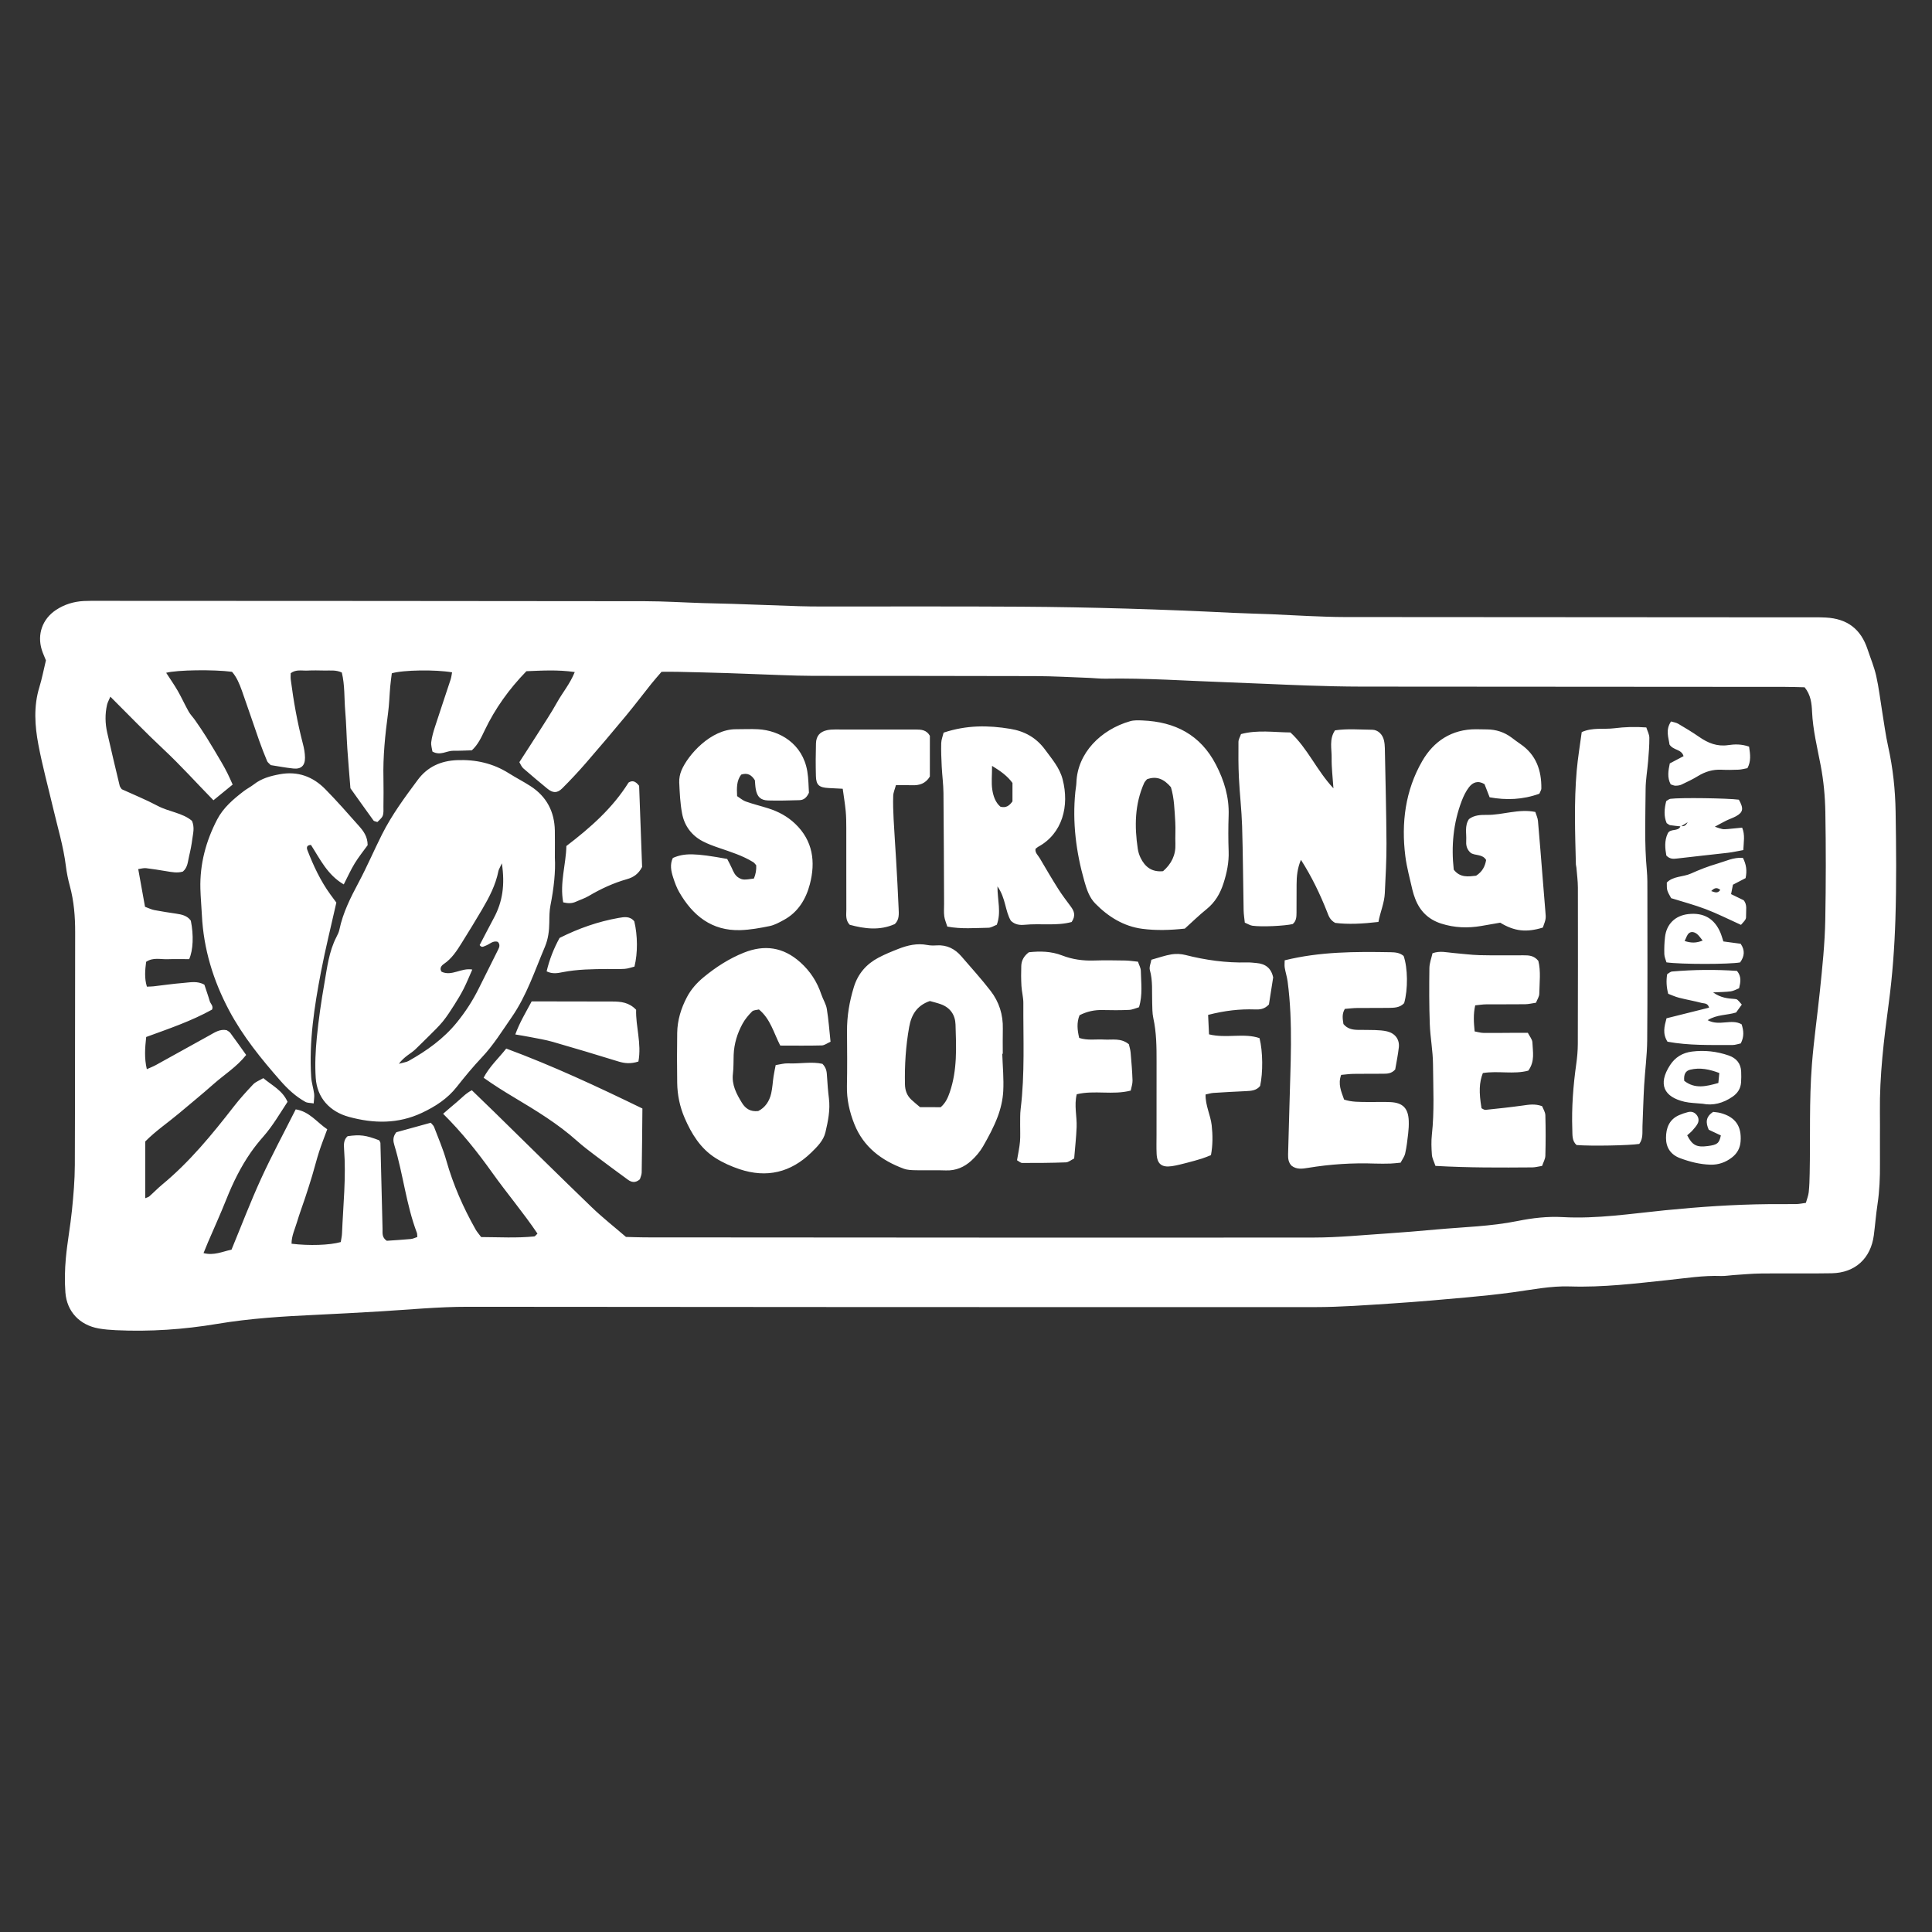 <?xml version="1.0" encoding="UTF-8" standalone="no"?>
<!DOCTYPE svg PUBLIC "-//W3C//DTD SVG 1.1//EN" "http://www.w3.org/Graphics/SVG/1.1/DTD/svg11.dtd">
<!-- Created with Vectornator (http://vectornator.io/) -->
<svg height="100%" stroke-miterlimit="10" style="fill-rule:nonzero;clip-rule:evenodd;stroke-linecap:round;stroke-linejoin:round;" version="1.1" viewBox="0 0 1080 1080" width="100%" xml:space="preserve" xmlns="http://www.w3.org/2000/svg" xmlns:vectornator="http://vectornator.io" xmlns:xlink="http://www.w3.org/1999/xlink">
<rect x="0" y="0" width="1080" height="1080" fill="#333333" stroke="none"/>
<defs/>
<g id="Untitled" vectornator:layerName="Untitled">
<g opacity="1" vectornator:layerName="path">
<clipPath clip-rule="nonzero" id="ClipPath">
<path d="M18.667 335.865L1060 335.865L1060 743.865L18.667 743.865L18.667 335.865Z"/>
</clipPath>
<g clip-path="url(#ClipPath)">
<path d="M560.557 589.078C560.557 584.417 560.469 579.76 560.583 575.104C560.781 567.219 558.5 560.047 553.755 553.911C548.604 547.245 542.922 540.995 537.422 534.604C533.802 530.396 529.302 528.115 523.604 528.469C521.865 528.578 520.068 528.594 518.375 528.26C512.698 527.156 507.359 528.406 502.161 530.448C498.375 531.932 494.578 533.479 490.995 535.385C484.307 538.943 479.63 544.292 477.349 551.656C474.833 559.781 473.427 568.042 473.484 576.563C473.557 586.75 473.651 596.948 473.438 607.13C473.281 614.568 474.891 621.615 477.594 628.391C482.682 641.161 492.729 648.698 505.219 653.313C507.333 654.099 509.802 654.12 512.109 654.172C517.641 654.292 523.182 654.057 528.708 654.271C534.323 654.484 539.042 652.417 543 648.802C545.542 646.484 547.865 643.724 549.573 640.75C552.604 635.464 555.526 630.021 557.677 624.339C559.401 619.781 560.562 614.802 560.818 609.948C561.188 603.021 560.505 596.042 560.271 589.083C560.365 589.083 560.458 589.078 560.557 589.078ZM530.911 610.604C529.849 613.688 528.635 616.51 525.859 618.927C522.312 618.927 518.589 618.922 514.339 618.922C512.885 617.682 511.073 616.266 509.411 614.688C506.979 612.385 505.943 609.552 505.875 606.13C505.661 595.359 506.323 584.682 508.24 574.073C509.453 567.328 512.49 562.115 519.797 559.578C521.62 560.104 523.87 560.62 526.016 561.401C531.25 563.307 533.974 567.432 534.141 572.698C534.552 585.432 535.182 598.219 530.911 610.604ZM379.625 498.604C378.193 496.104 377.198 493.307 376.302 490.552C375.13 486.938 374.38 483.229 376.125 479.609C382.62 476.771 388.516 476.87 406.5 480.151C407.276 481.672 408.266 483.411 409.073 485.229C410.021 487.375 410.885 489.521 413.083 490.755C415.083 491.88 415.932 491.943 421.438 491.104C422.443 488.719 422.875 486.245 422.729 483.688C422.234 483.161 421.745 482.37 421.042 481.938C415.047 478.245 408.365 476.188 401.766 473.922C398.755 472.891 395.729 471.781 392.911 470.323C386.583 467.036 382.599 461.635 381.297 454.76C380.219 449.083 379.964 443.229 379.698 437.432C379.594 435.177 380.073 432.714 380.953 430.625C384.495 422.172 397.25 407.557 411.49 407.641C415.568 407.667 419.651 407.432 423.719 407.651C435.792 408.292 448.656 415.656 451.281 431.13C452 435.391 451.964 439.776 452.203 443.146C450.792 446.198 449.042 447.234 446.901 447.297C441.083 447.464 435.255 447.635 429.443 447.469C425.141 447.344 423.234 445.401 422.469 441.109C422.167 439.406 422.125 437.656 421.984 436.172C420.094 433.135 417.823 431.849 414.323 433.01C411.682 436.505 411.833 440.51 412.047 445.047C413.609 446.036 415.151 447.422 416.958 448.063C421.062 449.521 425.318 450.552 429.479 451.87C435.094 453.641 440.188 456.37 444.49 460.469C454.479 469.979 455.974 481.818 452.714 494.281C450.562 502.521 446.188 509.911 438.214 514.234C435.682 515.609 433.047 517.094 430.281 517.667C424.885 518.776 419.385 519.776 413.901 519.948C397.859 520.448 387.208 511.818 379.625 498.604ZM473.109 508.396C473.057 493.26 473.109 478.125 473.083 462.99C473.078 459.792 473.052 456.578 472.755 453.396C472.375 449.391 471.703 445.411 471.089 440.922C468.312 440.781 465.776 440.646 463.24 440.516C457.88 440.234 456.24 438.875 456.104 433.87C455.938 427.766 455.953 421.646 456.135 415.536C456.266 411.396 458.365 409.052 462.271 408.193C463.682 407.88 465.161 407.792 466.609 407.792C481.75 407.771 496.885 407.786 512.026 407.807C514.99 407.813 517.911 407.995 519.807 411.313C519.802 419.354 519.802 426.88 519.797 434.099C517.359 438.089 513.932 439.089 509.896 438.948C507.016 438.844 504.125 438.927 500.823 438.922C500.24 441.115 499.37 442.984 499.307 444.885C499.167 449.24 499.318 453.609 499.542 457.964C499.927 465.516 500.49 473.057 500.922 480.604C501.432 489.594 501.964 498.589 502.323 507.583C502.453 510.719 502.844 514.063 500.198 516.552C491.703 520.344 483.24 519.188 474.984 516.953C472.479 514.276 473.115 511.234 473.109 508.396ZM572.776 516.964C581.646 516.089 590.724 517.698 599.047 515.401C601.474 511.833 600.453 509.313 598.604 506.807C596.193 503.536 593.703 500.307 591.536 496.88C587.969 491.245 584.604 485.479 581.219 479.724C580.25 478.078 578.505 476.724 578.854 474.526C579.396 474.099 579.797 473.667 580.292 473.396C593.911 466.042 597.932 450.5 593.984 435.542C592.297 429.141 588.073 424.359 584.297 419.182C579.333 412.391 572.859 408.76 564.714 407.422C552.505 405.411 540.443 405.25 527.479 409.547C526.995 411.594 526.193 413.505 526.146 415.438C526.036 419.786 526.208 424.151 526.427 428.5C526.672 433.432 527.354 438.354 527.401 443.286C527.604 463.927 527.646 484.568 527.745 505.214C527.755 507.536 527.547 509.891 527.844 512.182C528.089 514.083 528.922 515.906 529.552 517.964C537.469 519.438 545.026 518.74 552.531 518.62C554.12 518.594 555.698 517.51 557.214 516.943C559.802 510.031 557.573 503.25 557.583 495.495C562.271 502.063 561.828 509.339 565.115 514.76C567.516 516.974 570.167 517.219 572.776 516.964ZM565.974 447.99C564.089 450.573 562.281 451.724 559.245 450.948C556.469 448.625 555.224 444.979 554.688 441.375C554.109 437.536 554.562 433.542 554.562 428.125C559.479 431.146 563.109 433.745 565.979 437.667C565.979 441.219 565.979 444.885 565.974 447.99ZM409.714 600.167C408.953 606.422 411.682 611.49 414.745 616.49C416.708 619.693 419.453 621.578 423.859 621.078C427.729 619.151 430.115 615.604 431.109 611.188C431.807 608.083 431.953 604.859 432.422 601.703C432.714 599.745 433.151 597.807 433.609 595.396C436.083 595.026 438.328 594.333 440.542 594.432C447.151 594.74 453.844 593.302 459.755 594.698C462.151 597.151 462.156 599.479 462.307 601.823C462.568 605.875 462.865 609.938 463.365 613.964C464.177 620.453 462.88 626.755 461.427 632.948C460.344 637.578 456.839 641.042 453.51 644.281C442.047 655.438 428.557 658.656 413.375 653.573C408.734 652.016 404.125 649.964 399.995 647.354C391.568 642.031 386.526 633.781 382.688 624.87C380.026 618.693 378.651 612.089 378.557 605.328C378.432 596.016 378.401 586.698 378.557 577.385C378.672 570.292 380.708 563.63 384.021 557.365C386.365 552.932 389.609 549.323 393.51 546.12C400.318 540.531 407.635 535.828 415.781 532.563C427.302 527.948 437.792 529.359 447.339 537.901C452.969 542.938 456.766 548.844 459.125 555.885C460.042 558.625 461.74 561.193 462.198 563.984C463.182 569.948 463.594 576.01 464.276 582.339C462.411 583.156 460.906 584.365 459.365 584.401C451.839 584.599 444.307 584.484 436.161 584.479C432.453 577.24 430.672 569.599 424.245 564.297C423.005 564.63 421.255 564.578 420.411 565.427C418.396 567.458 416.479 569.734 415.109 572.234C412.146 577.641 410.354 583.474 410.12 589.703C409.984 593.193 410.135 596.714 409.714 600.172L409.714 600.167ZM355.604 564.479C355.286 573.719 358.75 583.255 356.875 593.406C352.411 594.823 349.089 594.417 345.646 593.359C333.464 589.599 321.25 585.922 308.995 582.406C304.833 581.208 300.521 580.547 296.266 579.698C293.75 579.198 291.208 578.813 288.057 578.266C290.49 571.526 293.922 565.958 297.203 559.786C299.177 559.786 301.167 559.786 303.161 559.786C316.224 559.813 329.281 559.839 342.344 559.854C347.068 559.865 351.646 560.297 355.604 564.479ZM305.573 542.99C307.13 536.359 309.62 530.083 312.812 524.307C323.484 518.958 334.349 515.146 345.818 513.125C348.995 512.563 352.182 512.042 354.578 515.042C356.469 522.922 356.557 532.755 354.667 540.339C353.026 540.734 351.146 541.464 349.224 541.599C346.052 541.828 342.859 541.656 339.672 541.682C331.276 541.75 322.891 541.813 314.589 543.438C311.807 543.984 308.891 544.62 305.573 542.99ZM314.833 504.417C312.807 493.547 316.427 483.135 316.604 472.932C330.146 462.594 342.469 451.703 351.365 437.453C353.453 436.135 355.203 436.573 357.276 439.271C357.818 454.063 358.391 469.677 358.938 484.63C356.875 488.651 354.005 490.453 350.521 491.443C342.932 493.599 335.844 496.865 329.062 500.885C326.828 502.203 324.286 502.99 321.911 504.078C319.693 505.089 317.474 505.057 314.833 504.417ZM304.604 529.276C306.427 524.979 307.016 520.323 307.068 515.609C307.104 512.422 307.099 509.161 307.719 506.057C309.604 496.594 310.62 487.083 310.172 479.484C310.172 473.073 310.245 468.703 310.161 464.339C309.969 453.672 305.526 445.245 296.521 439.427C292.615 436.901 288.448 434.786 284.516 432.302C275.594 426.667 265.911 424.495 255.396 424.932C246.339 425.307 238.927 428.708 233.578 435.891C226.286 445.688 219.021 455.552 213.505 466.516C209.073 475.339 205.182 484.443 200.547 493.151C196.016 501.656 191.703 510.167 189.724 519.688C189.432 521.089 188.766 522.443 188.099 523.729C183.849 531.901 182.87 540.943 181.318 549.781C179.557 559.797 178.099 569.885 177.099 580.005C176.365 587.5 175.995 595.125 176.5 602.625C177.24 613.641 184.276 621.391 194.995 624.328C208.87 628.125 222.526 628.359 235.885 622.068C243.359 618.547 250.078 614.224 255.281 607.635C259.786 601.927 264.422 596.292 269.417 591.016C275.865 584.198 280.719 576.271 286.021 568.641C294.417 556.552 298.932 542.641 304.604 529.276ZM271.359 528.703C273.688 527.891 275.594 525.563 278.318 526.526C279.714 528.063 279.12 529.51 278.51 530.75C274.932 538.036 271.229 545.26 267.635 552.542C264.281 559.339 260.167 565.656 255.406 571.526C247.99 580.672 238.557 587.391 228.37 593.099C227.224 593.74 225.792 593.87 222.964 594.672C226.167 590.38 229.734 589 232.286 586.49C234.766 584.052 237.286 581.651 239.734 579.182C242.391 576.5 245.172 573.911 247.547 571C249.922 568.089 251.943 564.88 253.969 561.708C255.839 558.771 257.646 555.781 259.219 552.677C260.911 549.344 262.297 545.859 264.016 541.979C257.776 540.901 252.557 545.906 246.839 543.208C245.505 541.276 246.812 539.74 248.109 538.865C252.604 535.823 255.401 531.438 258.156 527.005C261.995 520.849 265.802 514.672 269.474 508.417C273.448 501.646 277.089 494.714 278.625 486.891C278.776 486.099 279.281 485.375 280.542 482.599C282.359 494.635 280.922 504.12 276.094 513.109C273.365 518.193 270.734 523.328 268.125 528.313C269.276 529.932 270.323 529.068 271.359 528.703ZM282.995 586.151C308.948 595.766 333.849 607.37 359.109 619.661C358.99 632.208 358.911 643.818 358.708 655.422C358.688 656.807 357.99 658.182 357.698 659.224C355.255 661.38 353.068 660.974 351.021 659.479C344.911 655.016 338.823 650.521 332.786 645.958C329.307 643.323 325.812 640.682 322.562 637.776C311.865 628.198 299.677 620.818 287.432 613.49C281.719 610.073 276.062 606.552 270.339 602.464C273.667 596.115 278.646 591.667 282.995 586.151ZM692.557 434.76C692.229 428.083 692.25 421.391 692.307 414.703C692.318 413.344 693.172 411.99 693.729 410.359C702.938 407.87 712.161 409.375 721.359 409.448C731.042 418.365 735.969 430.604 745.406 440.677C744.99 434.38 744.297 429.052 744.396 423.74C744.49 418.661 742.911 413.271 746.271 408.271C753.146 407.245 760.099 407.87 767.021 407.932C770.339 407.964 772.885 410.542 773.651 413.896C773.974 415.302 774.104 416.776 774.135 418.219C774.484 435.964 774.953 453.703 775.052 471.448C775.099 480.75 774.557 490.057 774.115 499.354C773.849 504.865 771.547 509.88 770.552 515.375C761.693 516.411 753.651 516.823 746.37 515.901C743.333 514.198 742.714 511.927 741.859 509.76C737.906 499.771 733.292 490.115 727.234 480.641C725.24 485.38 724.807 489.885 724.802 494.479C724.802 499.719 724.792 504.958 724.76 510.198C724.745 512.547 724.667 514.891 722.604 516.563C718.099 517.599 705.443 518.229 700.135 517.49C698.786 517.302 697.531 516.458 695.854 515.76C695.62 513.391 695.234 511.13 695.193 508.859C694.891 493.151 694.828 477.438 694.344 461.734C694.062 452.734 693 443.76 692.557 434.76ZM173.958 602.089C174.161 605.234 175.193 608.313 175.604 611.453C175.807 613.031 175.469 614.682 175.349 616.823C173.391 616.484 171.854 616.589 170.729 615.964C165.312 612.969 160.812 608.76 156.781 604.167C146.016 591.906 135.734 579.266 128.031 564.75C119.177 548.073 113.776 530.432 112.854 511.5C112.615 506.563 112.141 501.635 112.016 496.698C111.672 483.005 115.109 470.182 121.391 458.109C124.823 451.51 130.391 446.776 136.177 442.328C138.016 440.911 140.135 439.859 141.964 438.432C146.245 435.104 151.193 433.76 156.432 432.802C166.5 430.958 174.911 434.115 181.844 441.151C188.375 447.781 194.516 454.807 200.698 461.771C203.198 464.589 205.5 467.651 205.521 472.458C203.302 475.547 200.562 478.922 198.307 482.594C196.073 486.24 194.323 490.188 192.161 494.396C182.953 489.016 178.88 480.141 173.823 472.313C171.443 472.432 171.271 473.75 171.854 475.266C175.219 483.969 179.156 492.391 184.667 499.99C185.854 501.625 187.062 503.24 188.026 504.542C185.078 517.703 181.901 530.38 179.443 543.193C175.719 562.625 172.682 582.182 173.958 602.089ZM933.599 461.271C935.516 461.568 937.453 461.74 939.38 461.953C938.062 465.063 933.734 462.911 932.271 465.911C930.333 470.016 930.786 474.266 931.49 478.245C933.349 480.198 935.224 480.193 937.37 479.927C946.891 478.771 956.438 477.823 965.964 476.708C968.771 476.375 971.547 475.729 974.526 475.198C974.688 470.745 975.594 466.776 973.875 462.661C971.083 462.938 968.51 463.214 965.932 463.432C962.964 463.682 962.964 463.661 958.604 462.13C960.917 460.891 962.891 459.755 964.932 458.75C966.755 457.854 968.729 457.24 970.5 456.255C974.495 454.026 974.792 451.932 972.031 447.031C965.865 446.193 939.328 445.792 933.76 446.547C932.979 446.651 932.276 447.349 931.427 447.828C930.333 452.115 930.01 456.313 931.682 460.146C932.609 460.708 933.073 461.193 933.599 461.271ZM943.411 459.641C942.099 462.01 940.927 461.891 939.901 461.813C940.693 461.323 941.578 460.776 943.411 459.641ZM973.568 572.589C974.745 576.151 975.057 579.479 973.104 583.271C971.651 583.568 970.01 584.188 968.37 584.182C956.224 584.146 944.047 584.516 932.141 582.318C929.26 577.823 930.38 573.719 931.599 569.229C939.547 567.24 947.349 565.292 955.385 563.281C954.667 560.609 952.615 561.016 951.276 560.656C947.078 559.547 942.781 558.818 938.578 557.74C936.396 557.182 934.318 556.198 932.547 555.542C931.552 551.865 931.354 548.214 931.958 544.583C932.75 544.13 933.698 543.167 934.719 543.078C946.849 542.026 958.99 541.917 970.974 542.734C973.583 545.875 973.01 548.922 972.172 552.438C970.646 553.031 969.141 553.943 967.542 554.161C964.703 554.557 961.812 554.536 957.635 554.76C962.13 557.922 965.88 558.125 969.62 558.422C971.182 558.542 971.177 558.63 973.677 561.563C972.599 563.063 971.453 564.651 970.495 565.984C965.26 567.615 959.833 567.026 954.594 570.286C961.12 573.828 967.865 569.307 973.568 572.589ZM973.005 638.063C972.724 641.786 971.13 644.714 968.24 646.974C964.688 649.75 960.651 651.193 956.12 651.063C950.26 650.896 944.651 649.464 939.188 647.432C933.948 645.484 931.302 641.526 931.307 636.089C931.312 630.573 933.099 625.776 938.651 623.354C940.24 622.661 941.906 622.109 943.583 621.672C945.385 621.203 947.047 621.641 948.302 623.099C949.557 624.557 949.839 626.354 949.057 627.974C948.339 629.474 947.109 630.75 946 632.031C945.26 632.885 944.333 633.578 943.156 634.641C946.026 640.286 948.521 641.464 954.693 640.646C959.969 639.953 961.031 639.146 961.969 634.719C959.833 633.714 957.583 632.651 955.203 631.531C953.516 627.724 953.318 624.339 957.682 621.557C958.911 621.734 960.354 621.797 961.714 622.156C970.089 624.385 973.641 629.51 973.005 638.063ZM963.38 526.271C962.818 524.578 962.38 522.932 961.729 521.375C958.411 513.5 952.349 510.016 943.771 510.984C936.458 511.807 931.583 516.521 930.745 523.854C930.38 527.01 930.271 530.214 930.365 533.385C930.417 534.99 931.182 536.578 931.573 537.969C939.734 539.12 966.865 539.104 972.734 537.995C975.094 534.719 975.646 531.349 973.036 527.568C969.885 527.146 966.797 526.729 963.38 526.271ZM941.714 526.016C942.625 524.276 943.036 522.583 944.115 521.677C945.547 520.469 947.422 521.083 948.792 522.24C949.807 523.094 950.547 524.271 951.792 525.766C948.203 527.229 945.349 527.208 941.714 526.016ZM637.734 542.698C637.833 549.313 638.865 556.01 636.708 563.047C634.911 563.552 633.052 564.453 631.156 564.542C626.224 564.766 621.271 564.745 616.339 564.62C611.875 564.505 607.698 565.365 603.469 567.521C601.823 571.583 602.203 575.745 603.276 580.208C608.01 581.76 612.672 580.833 617.224 581.115C621.771 581.396 626.599 580.089 631.047 583.745C631.328 585.026 631.87 586.667 632.021 588.344C632.479 593.547 632.917 598.76 633.089 603.979C633.151 605.859 632.432 607.771 632.073 609.651C621.917 612.255 611.885 609.302 601.906 611.693C600.354 617.974 602.068 624.026 601.839 630.021C601.62 635.792 600.958 641.542 600.469 647.589C598.818 648.401 597.339 649.714 595.812 649.771C587.688 650.078 579.552 650.125 571.422 650.104C570.464 650.104 569.505 649.13 568.521 648.589C569.13 644.885 569.885 641.557 570.177 638.188C570.458 635.016 570.224 631.802 570.271 628.604C570.312 625.703 570.203 622.771 570.552 619.901C572.958 600.214 571.948 580.443 572.057 560.698C572.073 557.536 571.177 554.38 570.995 551.203C570.781 547.464 570.766 543.693 570.896 539.948C570.995 536.896 572.401 534.385 575.13 532.323C581.271 531.646 587.594 531.719 593.714 534.099C599.49 536.344 605.458 537.141 611.646 536.932C617.453 536.74 623.271 536.844 629.083 536.938C631.349 536.974 633.615 537.349 636.13 537.594C636.755 539.495 637.708 541.089 637.734 542.698ZM1059.66 453.703C1059.46 441.5 1058.17 429.344 1055.5 417.354C1054.05 410.839 1053.21 404.193 1052.12 397.604C1051.03 391.01 1050.29 384.339 1048.81 377.833C1047.66 372.755 1045.61 367.88 1043.96 362.911C1040.23 351.667 1032.67 345.859 1020.68 345.214C1016.61 344.995 1012.53 345.094 1008.45 345.094C922.833 345.047 837.219 345.016 751.604 344.932C744.911 344.927 738.214 344.625 731.526 344.359C724.547 344.083 717.573 343.646 710.594 343.354C703.323 343.047 696.042 342.922 688.771 342.563C649.505 340.609 610.214 339.396 570.906 339.146C533.63 338.911 496.354 339.068 459.078 339.036C455.005 339.031 450.927 339 446.854 338.87C434.344 338.458 421.839 337.979 409.328 337.557C403.802 337.375 398.266 337.307 392.74 337.13C381.974 336.786 371.214 336.094 360.448 336.078C258.812 335.943 157.182 335.922 55.552 335.875C52.641 335.875 49.719 335.818 46.818 335.974C41.188 336.276 35.922 337.885 31.224 341.026C23.713 346.042 20.698 354.583 23.338 363.198C23.932 365.13 24.812 366.979 25.672 369.156C24.359 374.594 23.443 379.474 21.995 384.188C18.719 394.833 19.463 405.729 21.443 416.198C23.693 428.146 26.922 439.958 29.713 451.833C32.234 462.578 35.469 473.146 36.828 484.151C37.292 487.896 38.052 491.63 39.042 495.271C41.354 503.776 42.036 512.401 42.01 521.193C41.891 564.563 42.01 607.938 41.828 651.313C41.797 659.729 41.068 668.161 40.224 676.547C39.323 685.505 37.625 694.385 36.807 703.344C36.234 709.698 36.083 716.167 36.562 722.521C37.37 733.25 44.599 740.771 55.229 742.63C58.37 743.177 61.589 743.438 64.781 743.589C83.755 744.484 102.646 743.198 121.328 740.068C139.766 736.974 158.323 735.839 176.932 734.984C188.568 734.453 200.193 733.781 211.818 733.109C228.375 732.146 244.885 730.484 261.505 730.5C419.339 730.641 577.177 730.75 735.01 730.682C749.547 730.677 764.094 729.547 778.615 728.609C792.552 727.708 806.469 726.464 820.38 725.208C828.781 724.453 837.177 723.552 845.536 722.427C856.208 720.995 866.812 718.766 877.63 719.125C896.042 719.734 914.24 717.474 932.469 715.552C942.307 714.521 952.094 712.927 962.042 713.286C964.354 713.37 966.682 712.927 969.005 712.781C974.229 712.448 979.453 711.938 984.682 711.885C997.786 711.745 1010.9 712.005 1023.99 711.76C1037.05 711.51 1045.8 703.427 1047.48 690.505C1048.23 684.74 1048.67 678.932 1049.54 673.188C1050.67 665.672 1050.97 658.135 1050.91 650.557C1050.82 640.953 1050.99 631.344 1050.88 621.74C1050.64 601.302 1053.11 581.063 1055.81 560.896C1057.9 545.286 1059.04 529.625 1059.54 513.958C1060.18 493.891 1059.98 473.786 1059.66 453.703ZM1020.34 514.188C1020.09 527.552 1018.69 540.859 1017.31 554.177C1015.91 567.766 1013.95 581.286 1012.88 594.932C1011.28 615.302 1012.04 635.646 1011.62 655.995C1011.55 659.484 1011.46 662.984 1011.09 666.448C1010.88 668.411 1010.07 670.307 1009.49 672.417C1007.54 672.667 1005.85 673.052 1004.15 673.078C998.911 673.167 993.672 673.073 988.427 673.125C969.208 673.313 950.078 674.635 930.943 676.531C911.854 678.422 892.812 681.443 873.5 680.365C865.026 679.896 856.589 680.88 848.323 682.552C833.411 685.568 818.26 685.906 803.198 687.26C793.927 688.099 784.651 688.906 775.365 689.516C761.719 690.406 748.057 691.786 734.406 691.797C609.776 691.911 485.146 691.776 360.516 691.703C357.042 691.698 353.568 691.536 349.917 691.448C343.453 685.87 336.797 680.651 330.74 674.813C312.505 657.24 294.51 639.422 276.411 621.708C272.281 617.667 268.109 613.667 263.76 609.458C260.286 611.224 257.995 613.885 255.354 616.073C252.927 618.083 250.557 620.161 247.703 622.609C258.083 632.896 266.927 644 275.172 655.557C283.391 667.089 292.589 677.922 300.453 689.604C299.505 690.464 299.13 691.125 298.688 691.167C288.828 692.161 278.958 691.573 268.969 691.526C267.818 689.964 266.651 688.677 265.823 687.203C258.943 675 253.333 662.276 249.5 648.745C247.682 642.328 244.995 636.161 242.625 629.917C242.333 629.156 241.578 628.573 240.792 627.615C234.203 629.432 227.568 631.26 221.542 632.927C219.38 635.63 219.786 637.995 220.458 640.203C225.37 656.349 227.031 673.323 233.047 689.177C233.245 689.698 233.177 690.318 233.292 691.484C232.161 691.849 230.927 692.495 229.646 692.615C225.016 693.052 220.375 693.313 216.203 693.604C213.344 691.688 213.906 689.203 213.849 686.958C213.443 670.969 213.078 654.974 212.661 638.984C212.651 638.464 212.208 637.953 211.964 637.438C204.526 634.573 201.333 634.151 194.323 635.135C192.094 637.089 192.141 639.766 192.339 642.359C193.536 658.104 191.823 673.766 191.188 689.464C191.12 691.151 190.708 692.828 190.484 694.318C184.266 696.083 172.901 696.453 162.974 695.255C162.943 690.896 164.901 686.974 166.094 682.927C167.411 678.469 169.078 674.115 170.536 669.698C171.906 665.552 173.245 661.401 174.505 657.224C175.844 652.771 176.953 648.245 178.38 643.818C179.703 639.714 181.312 635.698 182.932 631.276C177.104 627.365 173.047 621.37 165.307 620.141C158.599 633.479 151.839 646.01 145.927 658.932C140.01 671.87 134.948 685.193 129.422 698.547C124.276 699.677 119.531 701.979 113.776 700.484C114.719 698.188 115.453 696.323 116.245 694.474C119.682 686.458 123.302 678.521 126.526 670.427C130.203 661.198 134.542 652.344 140.208 644.193C142.365 641.094 144.755 638.141 147.245 635.302C152.438 629.38 156.349 622.615 160.734 615.932C157.906 609.51 152.073 606.781 147.188 602.688C144.901 604.047 142.875 604.755 141.557 606.135C137.755 610.141 134.036 614.255 130.651 618.609C118.49 634.266 105.969 649.557 90.588 662.255C88.125 664.292 85.912 666.625 83.505 668.74C82.943 669.24 82.088 669.406 81.182 669.807C81.188 659.068 81.193 648.656 81.198 638.089C87.052 632.156 93.838 627.609 100.042 622.385C106.495 616.948 113.042 611.62 119.349 606.031C125.385 600.682 132.396 596.359 137.609 589.724C134.49 585.365 131.656 581.344 128.734 577.391C128.245 576.729 127.375 576.354 126.714 575.875C122.818 575.109 119.896 577.234 116.875 578.901C106.932 584.37 97.031 589.911 87.094 595.391C85.604 596.208 84 596.807 82.073 597.682C80.62 591.516 81.047 585.828 81.724 579.682C94.26 575.094 106.911 570.828 118.536 564.37C119.438 562.307 117.667 561.151 117.234 559.615C116.839 558.219 116.38 556.839 115.927 555.464C115.391 553.807 114.823 552.167 114.255 550.464C110.339 548.188 106.224 549.182 102.266 549.49C96.755 549.917 91.276 550.745 85.781 551.37C84.682 551.495 83.562 551.479 82.115 551.547C80.651 546.771 81.104 542.25 81.688 537.672C85.573 535.042 89.75 536.349 93.708 536.203C97.771 536.052 101.844 536.172 105.75 536.172C108 531.094 108.307 522.771 106.677 514.661C104.667 511.818 101.557 511.188 98.338 510.714C94.312 510.115 90.281 509.521 86.287 508.745C84.63 508.422 83.062 507.625 81.068 506.906C79.828 500.005 78.599 493.208 77.271 485.823C78.963 485.604 80.318 485.161 81.609 485.307C85.365 485.74 89.094 486.385 92.828 486.984C95.984 487.49 99.125 488.167 102.245 487.203C105.031 484.818 105 481.422 105.745 478.391C106.505 475.286 107.109 472.13 107.51 468.958C107.906 465.828 108.911 462.656 107.318 458.865C102.057 454.365 94.412 453.823 88.057 450.443C81.667 447.042 74.912 444.318 68.052 441.182C67.755 440.682 67.088 440 66.896 439.203C64.526 429.318 62.151 419.432 59.922 409.516C58.766 404.365 58.656 399.135 59.844 393.958C60.146 392.651 60.854 391.443 61.688 389.443C71.865 399.563 81.292 409.411 91.24 418.703C100.969 427.792 109.849 437.693 119.312 447.359C122.969 444.37 126.318 441.635 130.057 438.583C129.094 436.458 128.224 434.401 127.224 432.406C126.188 430.328 125.083 428.281 123.901 426.276C121.104 421.521 118.302 416.76 115.385 412.073C113.396 408.87 111.245 405.76 109.099 402.656C107.943 400.979 106.448 399.516 105.458 397.76C103.318 393.964 101.536 389.964 99.365 386.182C97.385 382.75 95.094 379.5 92.891 376.094C98.922 374.469 119.594 374.198 129.698 375.547C132.312 378.51 133.859 382.286 135.219 386.089C138.542 395.401 141.646 404.786 144.922 414.115C146.266 417.948 147.776 421.729 149.328 425.484C149.641 426.229 150.474 426.76 151.354 427.703C155.359 428.323 159.635 429.151 163.948 429.604C168.302 430.068 170.542 428.005 170.495 423.526C170.469 420.958 169.99 418.339 169.333 415.839C166.24 404 164.094 391.99 162.531 379.865C162.385 378.75 162.51 377.594 162.51 376.318C165.458 374.078 168.76 374.995 171.828 374.849C175.026 374.693 178.234 374.766 181.438 374.833C184.589 374.896 187.833 374.396 191.078 375.948C192.828 383.083 192.37 390.385 192.99 397.563C193.589 404.521 193.698 411.516 194.161 418.484C194.641 425.74 195.286 432.979 195.891 440.646C200.042 446.469 204.396 452.604 208.812 458.698C209.094 459.083 209.859 459.12 210.953 459.526C211.891 458.484 213.391 457.443 213.938 456.031C214.536 454.479 214.328 452.594 214.344 450.849C214.385 445.615 214.474 440.37 214.349 435.135C214.047 422.87 215.297 410.74 216.927 398.609C217.589 393.719 217.703 388.75 218.135 383.823C218.359 381.26 218.74 378.714 219.021 376.38C225.255 374.49 243.609 374.229 252.719 375.849C252.448 377.198 252.318 378.573 251.896 379.859C249 388.698 245.995 397.505 243.135 406.359C242.24 409.12 241.417 411.953 241.068 414.818C240.839 416.672 241.526 418.635 241.745 420.135C246.234 422.615 249.703 419.615 253.406 419.672C256.875 419.729 260.349 419.526 263.771 419.432C267.276 416.182 269.073 412.177 270.932 408.281C276.76 396.094 284.479 385.276 294.266 375.208C302.839 374.875 311.703 374.286 321.292 375.677C318.651 382.271 314.464 387.141 311.411 392.625C308.161 398.458 304.448 404.036 300.87 409.688C297.464 415.073 293.969 420.406 290.328 426.057C290.99 427.135 291.5 428.604 292.516 429.495C296.87 433.339 301.365 437.031 305.833 440.745C308.99 443.37 311.453 443.526 314.307 440.677C318.833 436.156 323.219 431.479 327.417 426.651C335.047 417.865 342.573 408.979 350 400.016C354.823 394.198 359.38 388.151 364.104 382.245C365.906 379.99 367.844 377.839 369.807 375.542C372.911 375.542 375.797 375.49 378.677 375.552C387.995 375.766 397.307 375.974 406.62 376.271C416.802 376.599 426.979 377.052 437.156 377.401C442.974 377.599 448.797 377.802 454.62 377.807C495.969 377.865 537.318 377.802 578.667 377.943C588.849 377.974 599.026 378.583 609.208 378.953C612.115 379.063 615.026 379.432 617.927 379.38C640.656 378.979 663.323 380.604 686.01 381.401C700.849 381.917 715.677 382.682 730.516 383.193C740.698 383.542 750.891 383.807 761.078 383.818C839.99 383.906 918.901 383.922 997.818 383.974C1001.57 383.979 1005.33 384.125 1008.8 384.198C1012.31 388.531 1012.75 393.328 1012.95 397.844C1013.42 408.094 1015.88 417.938 1017.78 427.932C1019.41 436.464 1020.23 445.25 1020.38 453.938C1020.73 474.016 1020.71 494.109 1020.34 514.188ZM975.797 490.875C976.672 486.745 976.193 483.208 974.281 479.536C968.974 479.161 964.474 481.5 959.844 482.828C954.849 484.266 949.969 486.203 945.219 488.328C940.802 490.307 935.365 489.672 931.755 493.344C931.755 497.682 931.708 497.698 934.182 502.078C940.411 504.031 947.141 505.797 953.604 508.255C960.089 510.724 966.307 513.891 973.224 517.005C976.01 513.875 976.12 513.87 976.068 511.578C976 508.74 976.781 505.734 974.76 503.266C972.417 502.125 970.141 501.021 967.682 499.823C968.094 497.74 968.417 496.099 968.724 494.557C971.281 493.224 973.547 492.047 975.797 490.875ZM956.583 498.109C958.542 496.063 959.964 496.073 961.656 497.474C960.208 499.526 958.74 498.87 956.583 498.109ZM977.75 417.37C978.417 421.828 978.917 425.5 976.823 429.406C975.224 429.693 973.578 430.177 971.911 430.25C968.729 430.391 965.531 430.438 962.354 430.281C957.542 430.042 953.255 431.323 949.167 433.833C946.224 435.641 943.068 437.13 939.938 438.609C938.932 439.078 937.698 439.198 936.568 439.208C935.755 439.214 934.943 438.771 933.938 438.469C931.865 434.651 932.594 430.76 933.422 426.755C936.073 425.354 938.568 424.036 941.12 422.688C939.948 418.672 935.443 419.568 933.26 416.193C932.818 412.5 930.844 408.099 934.125 403.302C935.536 403.74 936.979 403.911 938.12 404.589C942.104 406.938 946.089 409.323 949.885 411.964C954.802 415.38 959.885 417.443 966.089 416.521C969.724 415.979 973.542 415.901 977.75 417.37ZM966.385 590.036C959.698 587.703 952.833 586.958 945.792 587.839C940.573 588.495 936.443 591.01 933.604 595.365C926.547 606.198 930.234 613.245 941.693 615.901C944.776 616.62 948.026 616.609 951.833 617C957.547 618.177 963.26 616.693 968.531 613.047C971.339 611.104 973.016 608.526 973.26 605.13C973.406 603.109 973.417 601.073 973.323 599.052C973.12 594.458 970.635 591.516 966.385 590.036ZM960.568 605.396C953.828 607.286 947.51 608.917 941.495 604.182C941.125 600.422 942.312 598.568 944.885 597.953C950.385 596.635 955.583 597.75 961.109 599.818C960.901 602 960.745 603.599 960.568 605.396ZM920.302 406.646C920.927 408.651 921.974 410.51 921.995 412.38C922.036 416.729 921.661 421.083 921.312 425.422C920.896 430.641 919.943 435.839 919.911 441.052C919.818 456.177 919.167 471.313 920.578 486.422C920.953 490.469 920.901 494.563 920.901 498.635C920.911 526.281 921.026 553.932 920.792 581.578C920.719 589.99 919.573 598.385 919.089 606.797C918.656 614.344 918.469 621.901 918.156 629.453C918.016 632.875 918.63 636.453 916.375 639.453C910.745 640.344 889.297 640.74 881.307 640.083C878.703 637.786 879.036 634.495 878.927 631.354C878.495 619.109 879.427 606.948 881.13 594.823C881.656 591.094 881.995 587.307 882.005 583.542C882.089 554.443 882.104 525.339 882.047 496.234C882.042 492.474 881.521 488.708 881.219 484.948C881.172 484.37 880.948 483.802 880.932 483.229C880.495 465.781 879.854 448.323 881.38 430.901C882.01 423.682 883.229 416.516 884.193 409.245C890.318 406.505 896.552 407.854 902.495 407.094C908.24 406.365 914.062 406.177 920.302 406.646ZM711.708 546.38C710.906 551.484 710.068 556.859 709.339 561.505C706.729 564.297 704.078 564.365 701.448 564.276C692.984 563.995 684.667 564.932 675.339 567.328C675.521 571.135 675.682 574.521 675.854 578.203C685.531 580.609 695.365 577.302 704.078 580.328C705.984 587.807 706.042 599.667 704.422 607.052C702.422 609.568 699.557 609.813 696.594 609.943C690.49 610.214 684.391 610.552 678.297 610.948C676.922 611.036 675.573 611.484 673.917 611.828C673.792 618.073 676.719 623.375 677.344 629.057C677.948 634.505 678 640.021 676.932 645.734C675.109 646.438 673.557 647.13 671.953 647.63C669.182 648.484 666.391 649.271 663.583 649.984C660.766 650.698 657.948 651.474 655.078 651.896C649.354 652.729 646.823 650.651 646.557 644.964C646.391 641.479 646.505 637.979 646.505 634.49C646.51 620.813 646.505 607.135 646.526 593.464C646.542 585.313 646.484 577.193 644.714 569.151C644.099 566.349 644.177 563.375 644.078 560.469C643.875 554.391 644.484 548.292 642.781 542.266C642.302 540.573 643.292 538.469 643.62 536.5C647.693 535.375 651.25 534.083 654.917 533.484C657.427 533.078 660.208 533.214 662.677 533.844C674.016 536.734 685.479 538.313 697.198 538.005C698.932 537.964 700.682 538.193 702.417 538.344C707.302 538.76 710.589 541.099 711.708 546.38ZM662.318 519.099C666.318 515.5 670.255 511.63 674.536 508.182C679.276 504.359 682.115 499.432 683.922 493.818C685.802 488 687.042 482.083 686.818 475.87C686.578 469.198 686.583 462.5 686.812 455.828C687.161 445.656 684.349 436.396 679.724 427.458C671.083 410.755 656.875 403.49 638.703 402.74C636.396 402.646 633.948 402.526 631.776 403.151C615.276 407.87 602.281 421.031 601.719 437.474C601.661 439.208 601.292 440.932 601.12 442.667C599.411 459.651 601.521 476.26 606.167 492.599C607.438 497.068 608.896 501.63 612.214 505.021C619.484 512.453 628.156 517.854 638.557 519.214C646.286 520.224 654.188 519.979 662.318 519.099ZM637.562 479.479C636.812 477.922 636.281 476.193 636.026 474.484C634.146 461.938 634.292 449.557 639.589 437.698C639.927 436.938 640.615 436.328 641.161 435.615C646.625 433.583 650.76 435.578 654.547 440.031C656.422 446.151 656.562 452.865 656.979 459.51C657.229 463.568 656.896 467.661 657.057 471.729C657.307 478.031 654.792 482.938 650.167 486.99C643.906 487.635 640.052 484.62 637.562 479.479ZM787.5 626.656C787.578 628.969 787.453 631.313 787.182 633.615C786.755 637.354 786.328 641.115 785.505 644.776C785.089 646.615 783.807 648.26 782.948 649.938C780.729 650.141 779.016 650.391 777.297 650.438C774.391 650.51 771.479 650.552 768.578 650.443C756.047 649.99 743.609 650.797 731.245 652.833C728.057 653.359 724.896 653.844 722.052 651.698C720.219 649.896 719.995 647.583 720.052 645.234C720.271 636.531 720.573 627.828 720.776 619.125C721.323 595.62 722.901 572.094 719.786 548.635C719.443 546.068 718.604 543.568 718.182 541.005C717.958 539.656 718.146 538.245 718.146 536.823C737.88 531.953 757.568 531.943 777.281 532.292C779.932 532.339 782.521 532.547 784.641 534.401C786.99 541.036 787.12 553.182 784.922 560.766C782.484 563.411 779.203 563.365 776.026 563.417C770.214 563.505 764.396 563.406 758.583 563.479C756.307 563.51 754.042 563.802 751.771 563.974C749.953 567.016 750.625 569.818 750.995 572.438C753.188 575.125 756.01 575.635 758.969 575.703C762.167 575.781 765.37 575.677 768.562 575.807C770.87 575.906 773.229 576.01 775.453 576.563C779.948 577.693 782.443 581.078 781.948 585.526C781.474 589.807 780.568 594.042 779.927 597.844C777.828 600.229 775.448 600.203 773.135 600.229C767.615 600.286 762.089 600.208 756.568 600.297C754.297 600.333 752.036 600.667 749.714 600.87C747.792 606.052 749.807 610.25 751.359 614.667C755.672 616.135 760.042 615.958 764.359 616.031C768.719 616.104 773.094 615.849 777.438 616.094C784.312 616.479 787.26 619.656 787.5 626.656ZM863.859 509.302C864.234 513.557 864.271 513.557 862.458 518.516C853.318 521.333 846.604 520.656 838.625 515.781C835.5 516.323 831.802 516.969 828.109 517.609C820.536 518.927 813.068 518.656 805.688 516.302C798.531 514.021 793.74 509.333 791.099 502.385C790.484 500.755 789.917 499.089 789.536 497.396C788.146 491.161 786.391 484.964 785.594 478.646C783.245 460 785.573 441.859 795.016 425.469C801.432 414.333 811.521 407.63 825.073 407.651C827.109 407.656 829.146 407.734 831.188 407.745C836.297 407.781 840.917 409.26 845.016 412.339C846.646 413.568 848.276 414.786 849.958 415.938C858.74 421.943 861.745 430.656 861.62 440.807C861.615 441.62 861.016 442.417 860.505 443.698C851.062 447.089 841.964 447.365 832.714 445.693C831.656 442.969 830.729 440.583 829.859 438.349C826.234 436.141 823.302 437.307 821.198 440.031C819.448 442.286 818.146 444.99 817.12 447.677C812.365 460.141 811.203 473.036 812.651 486.13C816.224 490.792 820.859 490 825.141 489.531C828.667 487.281 830.156 484.26 830.755 480.74C828.63 477.177 824.245 478.51 821.995 476.63C819.682 474.495 819.49 472.161 819.625 469.813C819.849 465.823 818.63 461.63 821.161 457.885C824.12 455.594 827.786 455.495 831.156 455.531C840.109 455.641 848.854 451.99 858.255 453.885C858.797 455.656 859.583 457.24 859.729 458.88C860.688 469.599 861.51 480.323 862.375 491.047C862.865 497.135 863.333 503.219 863.859 509.302ZM863.865 623.411C864.083 630.964 864.073 638.526 863.865 646.078C863.812 647.943 862.703 649.781 862.042 651.75C859.938 652.078 858.25 652.568 856.557 652.578C838.849 652.714 821.141 652.807 802.422 651.745C801.594 649.266 800.583 647.448 800.443 645.563C800.167 641.802 800.021 637.974 800.432 634.24C801.87 621.188 801.151 608.104 801.062 595.042C801.016 587.521 799.536 580.021 799.26 572.495C798.88 562.057 798.901 551.604 799.042 541.156C799.078 538.37 800.177 535.594 800.776 532.87C805 531.365 808.714 532.422 812.406 532.724C817.318 533.12 822.214 533.813 827.13 533.938C835.266 534.146 843.411 534 851.552 534.021C854.479 534.026 857.422 534.021 859.938 537.125C861.406 542.844 860.583 549.234 860.469 555.563C860.438 557.146 859.333 558.708 858.62 560.536C856.484 560.844 854.521 561.344 852.552 561.37C845.281 561.469 838.01 561.37 830.745 561.438C828.781 561.453 826.823 561.792 824.646 562C823.536 566.984 823.828 571.531 824.339 576.568C826.021 576.865 827.641 577.38 829.271 577.401C834.792 577.479 840.318 577.375 845.844 577.354C848.438 577.344 851.036 577.354 854.078 577.354C855.031 579.271 856.562 580.979 856.625 582.745C856.807 587.849 858.151 593.219 854.333 598.49C846.219 600.703 837.396 598.458 828.927 599.844C826.87 605.135 826.667 610.484 828.182 619.521C828.865 619.818 829.672 620.5 830.401 620.422C837.302 619.708 844.203 618.974 851.073 618.016C854.542 617.531 857.943 616.875 862.047 618.354C862.594 619.797 863.812 621.589 863.865 623.411Z" fill="#ffffff" fill-rule="nonzero" opacity="1" stroke="none" vectornator:layerName="path"/>
</g>
</g>
</g>
</svg>
